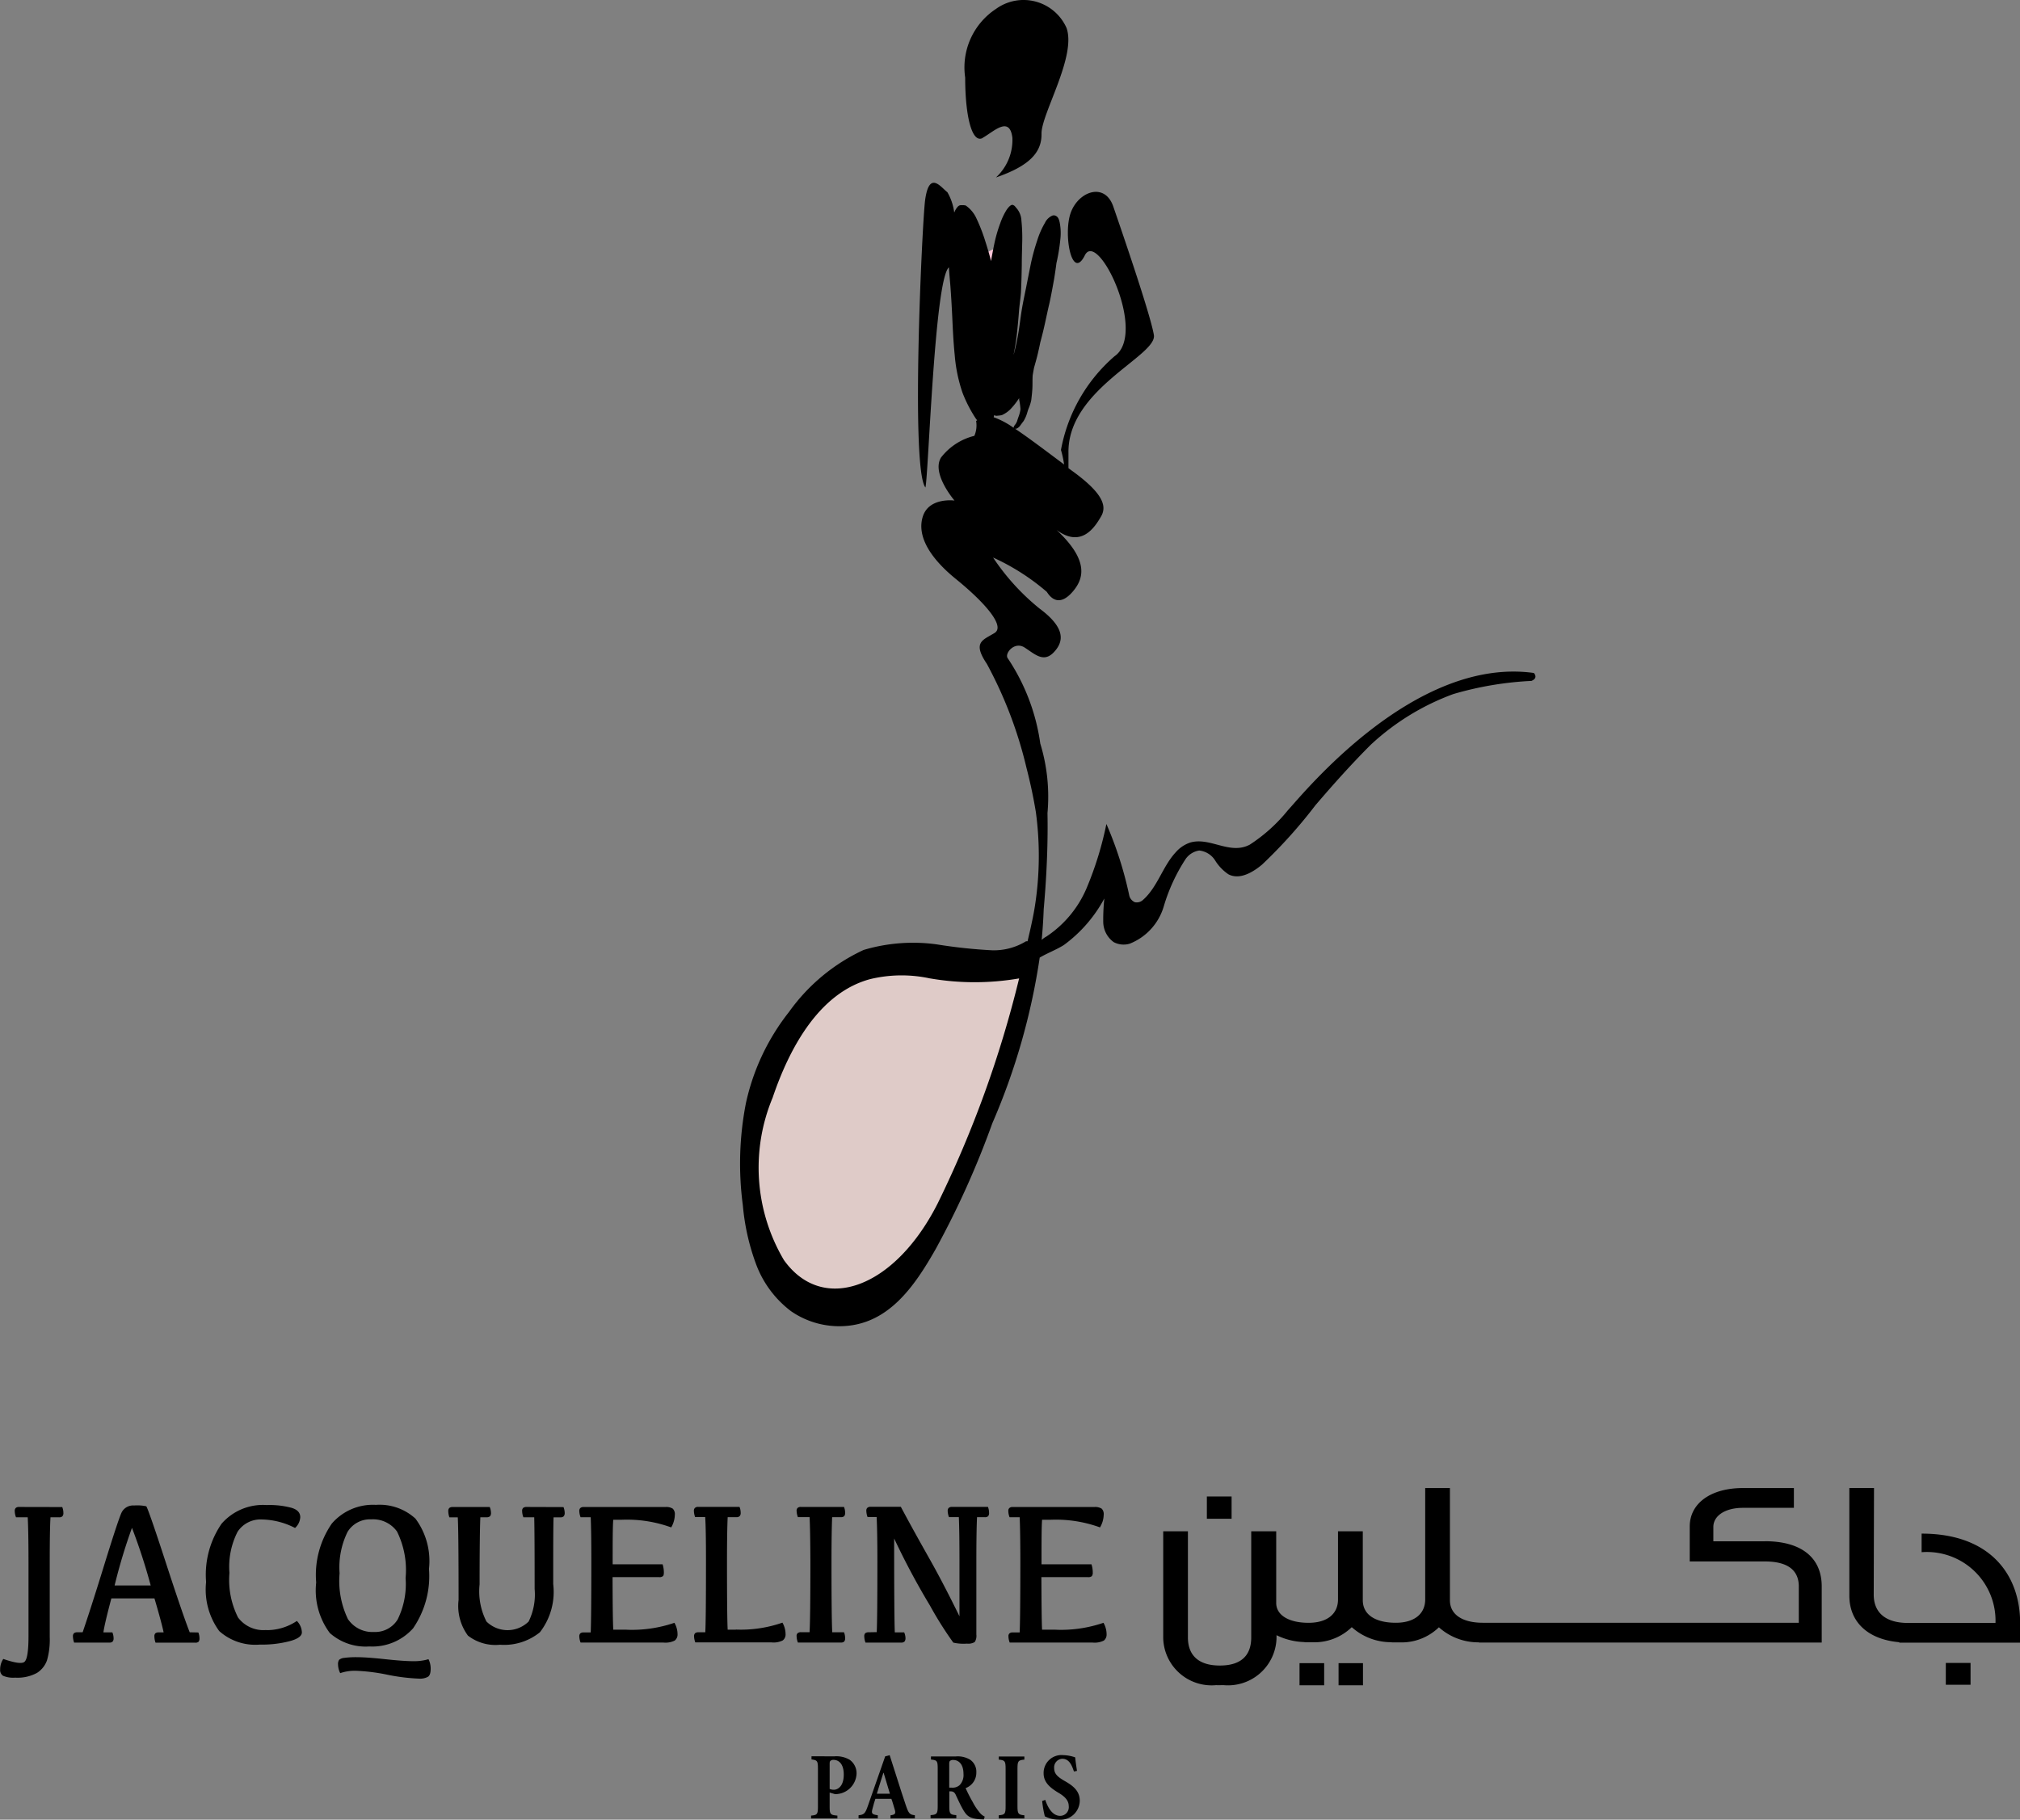 <svg xmlns="http://www.w3.org/2000/svg" width="64.699" height="58.297" viewBox="0 0 64.699 58.297">
  <rect x="0" y="0" width="64.699" height="58.297" fill="#808080" stroke="none"/>
  <g id="Client_80" transform="translate(-17038.488 -14812.322)">
    <path id="Path_144561" data-name="Path 144561" d="M748.738,685.259a1.059,1.059,0,0,1-.974.562.943.943,0,0,1,.974-.562" transform="translate(16322 14135)" fill="#f7c4d6" fill-rule="evenodd"/>
    <path id="Path_144562" data-name="Path 144562" d="M747.966,681.735c.344-.189.858-.721.948,0a1.633,1.633,0,0,1-.526,1.272c1.024-.354,1.47-.772,1.459-1.4s1.128-2.481.8-3.392a1.506,1.506,0,0,0-2.259-.607,2.243,2.243,0,0,0-.986,2.2c0,1.25.221,2.122.564,1.933" transform="translate(16322 14135)"/>
    <path id="Path_144563" data-name="Path 144563" d="M758.637,703.1c.563-.658,1.145-1.309,1.757-1.92a7.839,7.839,0,0,1,2.644-1.623,10.685,10.685,0,0,1,2.5-.421c.235-.095.078-.254.078-.254-3.842-.535-7.4,3.884-7.88,4.4a5.206,5.206,0,0,1-1.219,1.1c-.639.339-1.269-.253-1.905-.068a1.057,1.057,0,0,0-.468.314c-.414.445-.58,1.107-1.038,1.516a.293.293,0,0,1-.269.082.311.311,0,0,1-.183-.231,11.954,11.954,0,0,0-.729-2.276,10.875,10.875,0,0,1-.618,2.018A3.5,3.5,0,0,1,750,707.328a.686.686,0,0,0-.148.106c.031-.317.052-.641.065-.981.018-.2.034-.414.052-.651.05-.716.086-1.583.069-2.432a5.819,5.819,0,0,0-.232-2.232l0-.006a6.534,6.534,0,0,0-1.039-2.719c-.117-.146.208-.558.537-.347s.609.5.939.15.368-.784-.462-1.4a7.285,7.285,0,0,1-1.485-1.632,7.179,7.179,0,0,1,1.721,1.1c.24.38.547.349.87-.057s.454-.982-.559-1.927c.8.592,1.227-.091,1.427-.434s.035-.755-.9-1.439c-.047-.032-.094-.07-.145-.106,0-.129,0-.292,0-.491-.034-2.038,2.844-3.111,2.736-3.774s-1.086-3.494-1.3-4.117c-.272-.789-1.109-.489-1.36.189s.029,2.216.448,1.375,2.013,2.507.949,3.234a5.208,5.208,0,0,0-1.713,3,3.323,3.323,0,0,1,.1.465c-.505-.376-1.1-.831-1.568-1.144l.038,0,.016-.009a.283.283,0,0,0,.114-.1c.032-.044.066-.091.1-.134a1.061,1.061,0,0,0,.091-.185c.024-.066.042-.138.067-.208a1.366,1.366,0,0,0,.091-.284c.014-.128.03-.254.036-.383s0-.273.009-.409c.013-.08.028-.162.043-.242.041-.144.082-.288.117-.432.029-.125.059-.253.083-.378.052-.192.1-.384.142-.575.053-.236.1-.469.156-.7.054-.252.1-.505.146-.761.028-.17.053-.342.075-.514a.152.152,0,0,1,.007-.027,6.032,6.032,0,0,0,.116-.72,1.763,1.763,0,0,0-.021-.552c-.023-.1-.051-.19-.153-.219a.118.118,0,0,0-.068,0h-.005a.47.47,0,0,0-.246.237,2.663,2.663,0,0,0-.246.56,6.749,6.749,0,0,0-.2.725c-.051.25-.1.5-.15.752s-.107.51-.148.764-.066.49-.108.733-.091.473-.152.7l0,.008a.367.367,0,0,0,.006-.048c.049-.251.089-.5.113-.755.02-.2.039-.4.053-.594s.048-.406.064-.609c.015-.3.022-.6.027-.89,0-.262.01-.522.015-.784a5.449,5.449,0,0,0-.027-.639.648.648,0,0,0-.146-.383c-.037-.036-.063-.091-.112-.108-.077-.053-.194.116-.225.164a2.132,2.132,0,0,0-.194.413,4.63,4.63,0,0,0-.189.652c-.039.188-.074.374-.107.563-.052-.209-.112-.413-.177-.615a5.546,5.546,0,0,0-.293-.759,1.008,1.008,0,0,0-.345-.41c-.019,0-.04-.007-.061-.007a.12.12,0,0,0-.033,0h0l-.059,0c-.085,0-.137.095-.175.157-.012.026-.023.052-.036.078a1.721,1.721,0,0,0-.219-.651c-.214-.164-.584-.711-.714.259-.094.72-.468,8.612.011,9.2.1-.435.29-6.65.751-7.052.013.189.029.381.046.567.027.351.046.694.063,1.043.018.4.037.795.077,1.192a4.952,4.952,0,0,0,.251,1.216,4.323,4.323,0,0,0,.432.836c.014.014.024.032.037.048a.158.158,0,0,0-.034.018.845.845,0,0,1-.056.478,1.929,1.929,0,0,0-1.067.694c-.317.512.431,1.379.431,1.379s-.808-.111-1.011.5.2,1.32,1.056,2.014,1.605,1.5,1.239,1.728-.723.285-.249.988a13.455,13.455,0,0,1,1.271,3.336c.115.445.219.922.3,1.416a10.458,10.458,0,0,1-.029,3c-.028.175-.06.349-.1.53-.041.2-.089.4-.137.607h-.049a1.972,1.972,0,0,1-1.089.289,16.42,16.42,0,0,1-1.769-.189,5.551,5.551,0,0,0-2.343.178,6.064,6.064,0,0,0-2.389,1.984,7.18,7.18,0,0,0-1.38,2.915,10.091,10.091,0,0,0-.1,3.282,7.191,7.191,0,0,0,.422,1.882,3.342,3.342,0,0,0,1.124,1.512,2.714,2.714,0,0,0,1.595.479c1.5-.027,2.344-1.255,3.039-2.478a28.251,28.251,0,0,0,1.809-4.02A21.073,21.073,0,0,0,749.789,708c.248-.146.524-.247.77-.4a4.462,4.462,0,0,0,1.3-1.494,6.367,6.367,0,0,0-.035.757.808.808,0,0,0,.336.642.676.676,0,0,0,.513.049,1.843,1.843,0,0,0,1.087-1.186,5.752,5.752,0,0,1,.7-1.522.648.648,0,0,1,.438-.276.685.685,0,0,1,.506.312,1.467,1.467,0,0,0,.427.448c.353.188.774-.052,1.082-.311a15.882,15.882,0,0,0,1.722-1.919m-9.759-19.2,0,0v0l0-.007m-.354,6.72c-.008,0-.015.006-.022,0l0,0h.026m-.19.007a.115.115,0,0,0,.062.023c.058-.005.113-.009.167-.019a.18.18,0,0,0,.049-.021.89.89,0,0,0,.234-.168,2.341,2.341,0,0,0,.282-.358c0,.026,0,.053.007.079a2.307,2.307,0,0,1,.036.273.992.992,0,0,1-.046.2c-.022.06-.043.12-.061.181a.422.422,0,0,1-.075.13.2.2,0,0,0-.04.086,2.644,2.644,0,0,0-.635-.337v-.008c.007-.021.011-.043.019-.065" transform="translate(16322 14135)"/>
    <path id="Path_144564" data-name="Path 144564" d="M746.282,708.669a4.3,4.3,0,0,0-1.924.021c-1.656.445-2.6,2.251-3.124,3.8a5.819,5.819,0,0,0,.362,5.2c1.243,1.743,3.554.914,4.934-1.832a35.353,35.353,0,0,0,2.6-7.191,8.385,8.385,0,0,1-2.851,0" transform="translate(16322 14135)" fill="#dfcbc8"/>
    <path id="Path_144565" data-name="Path 144565" d="M763.56,729.625c.157.182.318.361.476.543-.16-.182-.319-.361-.476-.543" transform="translate(16322 14135)" fill="#fff" fill-rule="evenodd"/>
    <path id="Path_144566" data-name="Path 144566" d="M717.094,725.6a.148.148,0,0,0-.1.031.129.129,0,0,0-.034.1.586.586,0,0,0,.041.2h.375q.024.444.025,1.42v2.392c0,.493-.048.767-.139.826s-.315.022-.669-.1a.59.59,0,0,0-.1.338.218.218,0,0,0,.09.2.826.826,0,0,0,.39.061,1.3,1.3,0,0,0,.7-.152.791.791,0,0,0,.321-.405,2.4,2.4,0,0,0,.087-.745v-2.381c0-.677.007-1.162.024-1.454l.275,0a.14.14,0,0,0,.107-.033.151.151,0,0,0,.031-.11.488.488,0,0,0-.037-.185Z" transform="translate(16322 14135)"/>
    <path id="Path_144567" data-name="Path 144567" d="M722.564,729.615c-.134-.339-.394-1.092-.774-2.26s-.589-1.76-.619-1.777a1.375,1.375,0,0,0-.389-.025.41.41,0,0,0-.4.226c-.072.154-.264.733-.575,1.742s-.539,1.707-.672,2.094h-.178a.164.164,0,0,0-.1.03.133.133,0,0,0-.033.1.638.638,0,0,0,.038.2h1.127a.142.142,0,0,0,.105-.031.153.153,0,0,0,.032-.109.482.482,0,0,0-.039-.187H719.8c.027-.192.113-.556.255-1.089h1.38c.159.536.254.9.294,1.089h-.165a.16.16,0,0,0-.1.03.132.132,0,0,0-.031.1.608.608,0,0,0,.037.2h1.271a.15.15,0,0,0,.108-.031.17.17,0,0,0,.028-.109.5.5,0,0,0-.036-.187Zm-2.405-1.5a17.743,17.743,0,0,1,.556-1.846,18.834,18.834,0,0,1,.6,1.846Z" transform="translate(16322 14135)"/>
    <path id="Path_144568" data-name="Path 144568" d="M725.013,729.542a1.012,1.012,0,0,1-.9-.4,2.671,2.671,0,0,1-.276-1.431,2.46,2.46,0,0,1,.262-1.319.88.88,0,0,1,.784-.391,2.4,2.4,0,0,1,1.055.272.5.5,0,0,0,.167-.344c0-.145-.09-.243-.273-.3a2.731,2.731,0,0,0-.8-.09,1.757,1.757,0,0,0-1.449.6,2.892,2.892,0,0,0-.494,1.866,2.252,2.252,0,0,0,.421,1.571,1.73,1.73,0,0,0,1.3.433,3.53,3.53,0,0,0,.947-.107c.265-.069.4-.166.4-.284a.542.542,0,0,0-.161-.366,1.721,1.721,0,0,1-.98.294" transform="translate(16322 14135)"/>
    <path id="Path_144569" data-name="Path 144569" d="M729.725,730.541c-.2,0-.5-.021-.9-.064s-.7-.064-.892-.064a2.861,2.861,0,0,0-.421.022.3.3,0,0,0-.16.06.232.232,0,0,0-.037.148.638.638,0,0,0,.07.281,1.439,1.439,0,0,1,.5-.076,6.1,6.1,0,0,1,1.009.126,6.227,6.227,0,0,0,1.023.126.518.518,0,0,0,.281-.061c.056-.039.084-.123.084-.254a.665.665,0,0,0-.07-.308,1.609,1.609,0,0,1-.483.064" transform="translate(16322 14135)"/>
    <path id="Path_144570" data-name="Path 144570" d="M729.728,729.474a2.953,2.953,0,0,0,.5-1.888,2.281,2.281,0,0,0-.434-1.613,1.7,1.7,0,0,0-1.266-.44,1.737,1.737,0,0,0-1.413.6,2.9,2.9,0,0,0-.5,1.887,2.289,2.289,0,0,0,.436,1.618,1.728,1.728,0,0,0,1.267.431,1.746,1.746,0,0,0,1.413-.595m-2.09-.263a2.812,2.812,0,0,1-.276-1.487,2.569,2.569,0,0,1,.256-1.327.841.841,0,0,1,.761-.4.943.943,0,0,1,.821.388,2.784,2.784,0,0,1,.276,1.493,2.573,2.573,0,0,1-.255,1.327.845.845,0,0,1-.761.4.942.942,0,0,1-.822-.4" transform="translate(16322 14135)"/>
    <path id="Path_144571" data-name="Path 144571" d="M733.351,725.6a.163.163,0,0,0-.107.031.128.128,0,0,0-.032.1.56.56,0,0,0,.04.2h.347c.009.35.013,1.112.013,2.294a1.967,1.967,0,0,1-.192,1.045.963.963,0,0,1-1.351,0,2.118,2.118,0,0,1-.22-1.19c0-1.085.009-1.8.024-2.15h.2a.151.151,0,0,0,.11-.033.156.156,0,0,0,.031-.11.535.535,0,0,0-.04-.185h-1.195a.154.154,0,0,0-.1.031.133.133,0,0,0-.033.1.624.624,0,0,0,.036.2h.268c.018.3.026,1.177.026,2.648a1.6,1.6,0,0,0,.3,1.141,1.439,1.439,0,0,0,1.027.292,1.817,1.817,0,0,0,1.278-.4,2.109,2.109,0,0,0,.426-1.542c0-1.131,0-1.844.011-2.14h.218a.143.143,0,0,0,.107-.033.16.16,0,0,0,.032-.11.555.555,0,0,0-.038-.185Z" transform="translate(16322 14135)"/>
    <path id="Path_144572" data-name="Path 144572" d="M736.557,729.531h-.426c-.013-.206-.021-.766-.023-1.683H737.6a.165.165,0,0,0,.12-.031c.022-.017.031-.058.031-.119a.9.9,0,0,0-.04-.261h-1.6c0-.712,0-1.189.019-1.427h.265a4.15,4.15,0,0,1,1.591.245.826.826,0,0,0,.116-.4.246.246,0,0,0-.065-.2.386.386,0,0,0-.239-.053h-2.617a.145.145,0,0,0-.106.033.123.123,0,0,0-.032.094.556.556,0,0,0,.041.2h.324q.02.441.02,1.418c0,1.219-.007,1.975-.02,2.273h-.227a.154.154,0,0,0-.106.03.127.127,0,0,0-.032.094.569.569,0,0,0,.041.2l2.654,0a.66.66,0,0,0,.361-.064.244.244,0,0,0,.09-.206.731.731,0,0,0-.1-.363,4.188,4.188,0,0,1-1.533.222" transform="translate(16322 14135)"/>
    <path id="Path_144573" data-name="Path 144573" d="M740.055,729.531h-.26c-.014-.237-.022-.956-.022-2.146,0-.677.008-1.164.022-1.458h.275a.141.141,0,0,0,.11-.035.149.149,0,0,0,.031-.111.5.5,0,0,0-.037-.184h-1.327a.142.142,0,0,0-.1.033.123.123,0,0,0-.034.094.6.6,0,0,0,.04.2h.322c.019.294.025.766.025,1.418,0,1.219-.006,1.975-.022,2.273h-.226a.151.151,0,0,0-.1.03.128.128,0,0,0-.034.094.613.613,0,0,0,.04.2l2.442,0a.652.652,0,0,0,.36-.064.238.238,0,0,0,.089-.206.748.748,0,0,0-.1-.363,4.037,4.037,0,0,1-1.487.222" transform="translate(16322 14135)"/>
    <path id="Path_144574" data-name="Path 144574" d="M743.527,729.911a.16.16,0,0,0,.03-.109.516.516,0,0,0-.037-.188h-.376c-.016-.294-.024-1.039-.024-2.229,0-.678.008-1.162.021-1.458h.278a.155.155,0,0,0,.108-.032.166.166,0,0,0,.03-.113.5.5,0,0,0-.037-.183h-1.377a.146.146,0,0,0-.107.031.115.115,0,0,0-.033.095.591.591,0,0,0,.041.2h.374c.016.3.023.766.026,1.42q0,1.826-.026,2.267h-.275a.166.166,0,0,0-.107.031.117.117,0,0,0-.033.1.568.568,0,0,0,.041.2h1.375a.15.15,0,0,0,.108-.031" transform="translate(16322 14135)"/>
    <path id="Path_144575" data-name="Path 144575" d="M744.307,729.615a.167.167,0,0,0-.106.03.133.133,0,0,0-.031.1.594.594,0,0,0,.039.2h1.137a.15.15,0,0,0,.112-.033.164.164,0,0,0,.032-.109.482.482,0,0,0-.042-.185h-.3q-.021-.442-.021-3.008a23.765,23.765,0,0,0,1.15,2.154,11.59,11.59,0,0,0,.745,1.182,1.47,1.47,0,0,0,.435.032.4.4,0,0,0,.251-.051.368.368,0,0,0,.052-.241v-2.3c0-.677.007-1.164.022-1.458h.249a.146.146,0,0,0,.106-.032.161.161,0,0,0,.03-.113.518.518,0,0,0-.036-.185h-1.15a.147.147,0,0,0-.107.033.126.126,0,0,0-.032.094.583.583,0,0,0,.041.2h.316q.02.441.02,1.418v1.76c-.342-.7-.66-1.31-.948-1.821s-.6-1.067-.93-1.687h-.973a.142.142,0,0,0-.1.033.119.119,0,0,0-.032.094.6.6,0,0,0,.039.2h.291c.015.294.024.766.024,1.418q0,1.829-.021,2.27Z" transform="translate(16322 14135)"/>
    <path id="Path_144576" data-name="Path 144576" d="M750.295,729.531h-.43c-.012-.206-.018-.766-.022-1.683h1.493a.171.171,0,0,0,.122-.031.18.18,0,0,0,.03-.119.834.834,0,0,0-.041-.261h-1.6c0-.712,0-1.189.018-1.427h.267a4.136,4.136,0,0,1,1.589.245.828.828,0,0,0,.117-.4.246.246,0,0,0-.063-.2.391.391,0,0,0-.24-.053h-2.618a.133.133,0,0,0-.1.033.113.113,0,0,0-.033.094.554.554,0,0,0,.04.2h.323q.021.441.022,1.418c0,1.219-.008,1.975-.022,2.273h-.226a.142.142,0,0,0-.1.03.116.116,0,0,0-.033.094.566.566,0,0,0,.04.2l2.654,0a.66.66,0,0,0,.362-.064.242.242,0,0,0,.087-.206.726.726,0,0,0-.1-.363,4.183,4.183,0,0,1-1.531.222" transform="translate(16322 14135)"/>
    <rect id="Rectangle_17593" data-name="Rectangle 17593" width="0.792" height="0.714" transform="translate(17077.143 14860.264)"/>
    <rect id="Rectangle_17594" data-name="Rectangle 17594" width="0.789" height="0.709" transform="translate(17080.111 14865.604)"/>
    <rect id="Rectangle_17595" data-name="Rectangle 17595" width="0.782" height="0.709" transform="translate(17081.361 14865.604)"/>
    <path id="Path_144577" data-name="Path 144577" d="M773.015,726.7h-1.65v-.458c0-.354.369-.614.949-.614h1.631v-.634h-1.631c-1.031,0-1.705.489-1.705,1.233v1.119h2.406c.728,0,1.1.276,1.087.831v1.133H763.986c-.654,0-1.058-.258-1.058-.723v-3.593h-.792v3.57c0,.464-.352.746-.94.746-.656,0-1.059-.258-1.059-.723V726.38h-.794v2.185c0,.464-.35.746-.939.746h-.01c-.6,0-1.03-.229-1.03-.637V726.38h-.8v3.4c0,.555-.3.9-1.006.9s-1.022-.35-1.022-.9v-3.4h-.791V729.8a1.551,1.551,0,0,0,1.7,1.508c.073.007.117,0,.229,0a1.555,1.555,0,0,0,1.7-1.5v-.1a2.154,2.154,0,0,0,.9.221v.006h.276v0a1.719,1.719,0,0,0,1.234-.484,1.886,1.886,0,0,0,1.281.482v.006h.275v0a1.718,1.718,0,0,0,1.235-.484,1.885,1.885,0,0,0,1.28.482v.006h10.981v-1.8c0-.926-.662-1.445-1.813-1.445" transform="translate(16322 14135)"/>
    <rect id="Rectangle_17596" data-name="Rectangle 17596" width="0.792" height="0.699" transform="translate(17100.811 14865.597)"/>
    <path id="Path_144578" data-name="Path 144578" d="M778.036,726.449v.6a2.2,2.2,0,0,1,2.366,2.267h-2.8c-.727,0-1.1-.337-1.1-.906l.009-3.417h-.79v3.447c0,.858.608,1.407,1.6,1.493v.014h3.87v-.631c0-1.551-.967-2.862-3.152-2.862" transform="translate(16322 14135)"/>
    <path id="Path_144579" data-name="Path 144579" d="M743.217,733.589a.834.834,0,0,1,.489.113.529.529,0,0,1,.216.456.683.683,0,0,1-.688.642l-.173-.05v.438c0,.255.019.281.248.3v.09h-.843v-.09c.2-.018.22-.044.22-.3v-1.2c0-.252-.02-.275-.206-.3v-.1Zm-.156,1.044a.341.341,0,0,0,.137.027c.086,0,.315-.07.315-.488,0-.359-.175-.47-.328-.47a.14.14,0,0,0-.094.028c-.025.017-.03.049-.03.1Z" transform="translate(16322 14135)"/>
    <path id="Path_144580" data-name="Path 144580" d="M745.01,735.578v-.1c.161-.022.176-.057.128-.211-.028-.089-.061-.216-.1-.317h-.512c-.025.076-.059.179-.088.3-.046.165-.036.2.165.227v.1h-.616v-.1c.167-.018.211-.049.294-.288l.559-1.6.143-.037c.176.537.335,1.066.516,1.6.093.275.128.306.291.324v.1Zm-.22-1.461h-.008c-.078.229-.138.449-.209.67h.418Z" transform="translate(16322 14135)"/>
    <path id="Path_144581" data-name="Path 144581" d="M748,735.612c-.028,0-.066-.005-.1-.005-.343-.02-.442-.1-.559-.3-.073-.122-.152-.292-.226-.451-.041-.1-.082-.141-.169-.145h-.052v.462c0,.256.022.286.224.3v.1h-.825v-.1c.206-.016.229-.046.229-.3V733.98c0-.247-.023-.269-.216-.288v-.1h.8a.767.767,0,0,1,.459.108.468.468,0,0,1,.194.407.524.524,0,0,1-.343.5,4.446,4.446,0,0,0,.228.446,1.686,1.686,0,0,0,.209.32.448.448,0,0,0,.175.147Zm-1.028-1.02a.336.336,0,0,0,.247-.076.459.459,0,0,0,.129-.362c0-.33-.17-.448-.324-.448a.147.147,0,0,0-.111.032c-.016.018-.022.044-.022.11v.744Z" transform="translate(16322 14135)"/>
    <path id="Path_144582" data-name="Path 144582" d="M748.477,735.578v-.1c.2-.018.22-.044.22-.293v-1.191c0-.256-.021-.28-.22-.3v-.1h.821v.1c-.2.019-.221.043-.221.3v1.191c0,.245.023.275.221.293v.1Z" transform="translate(16322 14135)"/>
    <path id="Path_144583" data-name="Path 144583" d="M750.885,734.075c-.062-.19-.148-.408-.375-.408a.276.276,0,0,0-.258.3c0,.175.1.275.332.409.287.161.488.331.488.636a.618.618,0,0,1-.675.606.925.925,0,0,1-.268-.038,1.115,1.115,0,0,1-.176-.069,3.36,3.36,0,0,1-.085-.492l.1-.034c.06.19.207.511.476.511a.278.278,0,0,0,.275-.312c0-.174-.114-.3-.323-.424-.266-.159-.482-.332-.482-.628a.573.573,0,0,1,.635-.581,1.2,1.2,0,0,1,.377.072c.01.117.03.25.057.432Z" transform="translate(16322 14135)"/>
  </g>
</svg>
